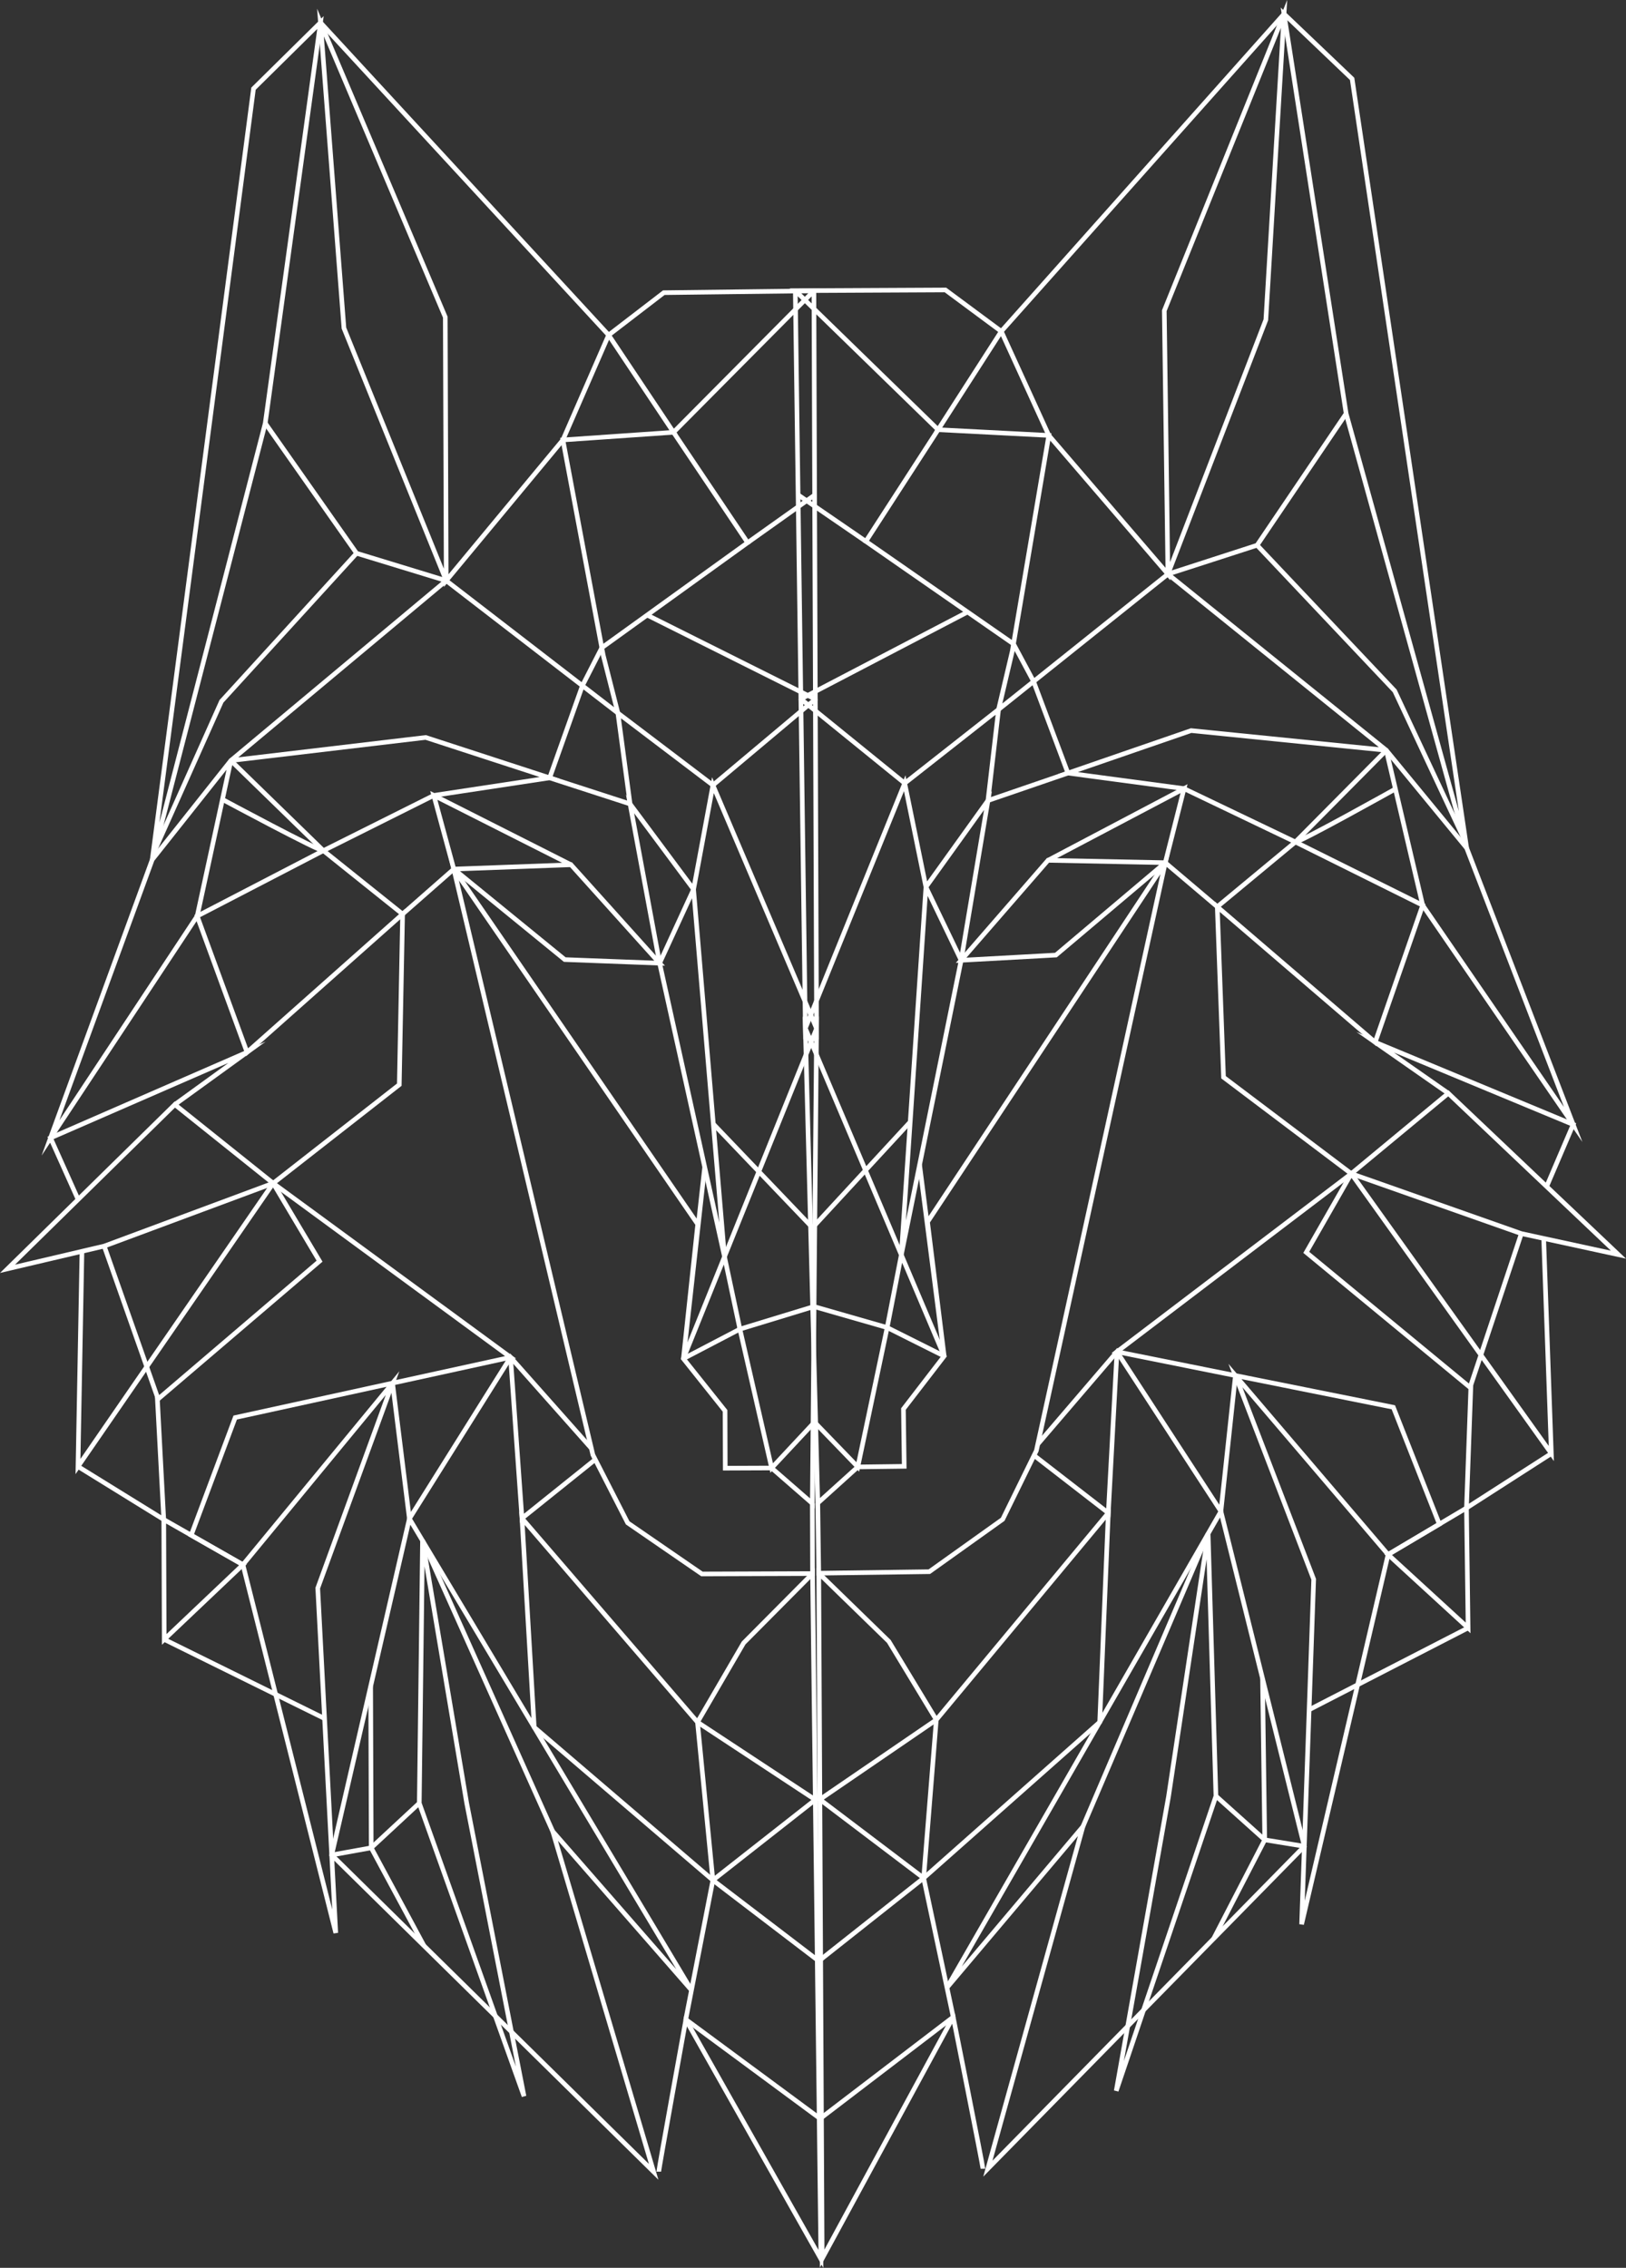 <svg id="Camada_1" data-name="Camada 1" xmlns="http://www.w3.org/2000/svg" viewBox="0 0 352.78 491.88"><rect x="0" y="0" width="352.78" height="491.88" fill="#333333" stroke="none"/><defs><style>.cls-1{fill:none;stroke:#fff;stroke-miterlimit:10;}</style></defs><g id="Logo"><polygon class="cls-1" points="33.03 186.45 57.55 91.79 69.53 4.89 55 19.23 33.03 186.45"/><polyline class="cls-1" points="77.36 120 48.05 152.11 33.5 184.63"/><polyline class="cls-1" points="176.9 151.65 177.16 223.08 154.68 170.3 150.48 192.89 136.7 174.37 143.11 208.91"/><polyline class="cls-1" points="69.53 4.89 132.05 72.67 146.13 93.76 122.13 95.42 130.87 142.1 134.06 154.66 96.81 125.94 50.09 164.96 42.78 198.7 10.96 246.81 33.03 186.45 50.09 164.96 92.36 159.95 119.25 168.71 94.12 172.52 70.16 184.5 87.35 198.26 98.46 188.5 123.89 187.56 143.11 208.91 122.53 208.13 98.46 188.5"/><polyline class="cls-1" points="176.59 63.08 176.75 109.94 176.9 151.65 154.68 170.3 134.06 154.66 136.7 174.37 119.25 168.71 126.36 148.72 130.57 140.49 162.21 117.7 146.13 93.76 176.59 63.08 144.02 63.48 132.05 72.67 122.13 95.42 96.81 125.94 96.61 68.79 69.53 4.89 74.62 71.16 96.81 125.94 77.36 120 57.55 91.79"/><polygon class="cls-1" points="177.16 223.08 148.27 294.68 157.31 306.01 157.35 318.44 167.42 318.4 176.24 326.08 177.16 223.08"/><polyline class="cls-1" points="37.93 239.57 53.6 228.23 10.96 246.81 16.95 260.17"/><polygon class="cls-1" points="143.11 208.91 150.48 192.89 157.19 272.57 143.11 208.91"/><polyline class="cls-1" points="152.89 253.13 148.27 294.68 151.38 265.53 98.46 188.5 128.63 315.54 136.18 330.3 152.29 341.38 176.29 341.3 176.24 326.08"/><polyline class="cls-1" points="22.61 270.27 59.27 256.64 69.33 273.54 34.3 303.44 22.61 270.27 1.63 275.2 37.93 239.57 59.27 256.64 86.63 235.26 87.35 198.26 53.6 228.23 42.78 198.7 70.16 184.5 50.09 164.96"/><polyline class="cls-1" points="34.12 302.94 35.53 329.58 16.92 318.08"/><polygon class="cls-1" points="35.63 355.58 35.53 329.58 52.71 339.38 35.63 355.58"/><polygon class="cls-1" points="161.34 356.35 151.33 373.53 154.67 407.8 148.78 438.04 178.1 489.94 176.29 341.3 161.34 356.35"/><polyline class="cls-1" points="128.29 314.13 110.77 294.39 88.82 329.39 150.02 431.65 119.92 397.21 141.82 471.06 71.97 402.33 88.82 329.39 85.17 299.99"/><polyline class="cls-1" points="129.15 316.56 113.25 329.31 110.77 294.39"/><polyline class="cls-1" points="52.71 339.38 85.17 299.99 68.94 344.46 72.85 419.24 52.71 339.38 41.48 332.98 51.03 307.46 110.77 294.39 59.27 256.64 16.92 318.08 17.78 271.41"/><line class="cls-1" x1="35.63" y1="355.58" x2="70.42" y2="372.74"/><polygon class="cls-1" points="115.91 374.64 113.25 329.31 151.33 373.53 176.89 390.36 154.67 407.8 115.91 374.64"/><polygon class="cls-1" points="90.97 391.1 113.69 454.66 101.25 391.06 91.67 334.15 90.97 391.1"/><line class="cls-1" x1="119.92" y1="397.21" x2="91.67" y2="334.15"/><polyline class="cls-1" points="176.39 308.8 167.42 318.4 160.53 288.28 176.62 283.37"/><polyline class="cls-1" points="148.27 294.68 160.53 288.28 157.19 272.57"/><line class="cls-1" x1="154.76" y1="243.78" x2="176.77" y2="266.79"/><line class="cls-1" x1="162.21" y1="117.7" x2="176.75" y2="107.37"/><line class="cls-1" x1="140.41" y1="133.41" x2="176.9" y2="151.65"/><polyline class="cls-1" points="98.46 188.5 94.12 172.52 123.89 187.56"/><path class="cls-1" d="M193.35,353.48c-.61.32-21.9-11.11-21.9-11.11" transform="translate(-123.19 -168.98)"/><polyline class="cls-1" points="80.42 365.77 80.54 400.78 91.98 422.02"/><polyline class="cls-1" points="71.97 402.33 80.54 400.78 90.97 391.1"/><path class="cls-1" d="M300.92,628.35,272,607s-5.88,32.38-5.88,33" transform="translate(-123.19 -168.98)"/><line class="cls-1" x1="177.31" y1="425.08" x2="154.67" y2="407.8"/><polygon class="cls-1" points="318.21 183.93 292.06 89.7 278.59 3.02 293.36 17.11 318.21 183.93"/><polyline class="cls-1" points="272.74 118.26 302.6 149.85 317.71 182.12"/><polyline class="cls-1" points="173.76 151.61 174.73 223.03 196.29 169.88 200.89 192.39 214.35 173.63 208.53 208.28"/><polyline class="cls-1" points="278.59 3.02 217.24 71.87 203.53 93.2 227.55 94.44 219.62 141.27 216.65 153.88 253.39 124.52 300.78 162.73 308.67 196.34 341.32 243.9 318.21 183.93 300.78 162.73 258.43 158.46 231.7 167.68 256.89 171.05 281.05 182.62 264.1 196.67 252.82 187.11 227.38 186.6 208.53 208.28 229.09 207.15 252.82 187.11"/><polyline class="cls-1" points="172.55 63.05 173.19 109.9 173.76 151.61 196.29 169.88 216.65 153.88 214.35 173.63 231.7 167.68 224.25 147.81 219.89 139.66 187.86 117.42 203.53 93.2 172.55 63.05 205.12 62.89 217.24 71.87 227.55 94.44 253.39 124.52 252.61 67.38 278.59 3.02 274.64 69.37 253.39 124.52 272.74 118.26 292.06 89.7"/><polygon class="cls-1" points="174.73 223.03 204.85 294.13 196.01 305.61 196.18 318.04 186.11 318.17 177.43 326.01 174.73 223.03"/><polyline class="cls-1" points="314.23 237.13 298.36 226.06 341.32 243.9 335.56 257.36"/><polygon class="cls-1" points="208.53 208.28 200.89 192.39 195.55 272.17 208.53 208.28"/><polyline class="cls-1" points="199.52 252.66 204.85 294.13 201.24 265.03 252.82 187.11 224.85 314.64 217.55 329.53 201.63 340.89 177.64 341.22 177.43 326.01"/><polyline class="cls-1" points="330.07 267.56 293.18 254.56 283.41 271.63 318.95 300.93 330.07 267.56 351.14 272.13 314.23 237.13 293.18 254.56 265.46 233.65 264.1 196.67 298.36 226.06 308.67 196.34 281.05 182.62 300.78 162.73"/><polyline class="cls-1" points="319.13 300.42 318.17 327.08 336.58 315.26"/><polygon class="cls-1" points="318.52 353.08 318.17 327.08 301.16 337.17 318.52 353.08"/><polygon class="cls-1" points="192.84 356.01 203.14 373.02 200.4 407.34 206.81 437.47 178.38 489.87 177.64 341.22 192.84 356.01"/><polyline class="cls-1" points="225.16 313.23 242.34 293.19 264.89 327.81 205.46 431.1 234.96 396.16 214.33 470.37 282.99 400.45 264.89 327.81 268.04 298.35"/><polyline class="cls-1" points="224.34 315.67 240.46 328.15 242.34 293.19"/><polyline class="cls-1" points="301.16 337.17 268.04 298.35 285.02 342.54 282.4 417.37 301.16 337.17 312.28 330.58 302.3 305.23 242.34 293.19 293.18 254.56 336.58 315.26 334.92 268.61"/><line class="cls-1" x1="318.53" y1="353.08" x2="284.03" y2="370.83"/><polygon class="cls-1" points="238.59 373.52 240.46 328.15 203.14 373.02 177.88 390.29 200.4 407.34 238.59 373.52"/><polygon class="cls-1" points="263.81 389.55 242.18 453.49 253.52 389.69 262.12 332.62 263.81 389.55"/><line class="cls-1" x1="234.96" y1="396.16" x2="262.12" y2="332.62"/><polyline class="cls-1" points="176.98 308.73 186.11 318.17 192.48 287.94 176.31 283.3"/><polyline class="cls-1" points="204.85 294.13 192.48 287.94 195.55 272.17"/><line class="cls-1" x1="197.48" y1="243.34" x2="175.88" y2="266.73"/><line class="cls-1" x1="187.86" y1="117.42" x2="173.15" y2="107.33"/><line class="cls-1" x1="209.93" y1="132.74" x2="173.76" y2="151.61"/><polyline class="cls-1" points="252.82 187.11 256.89 171.05 227.38 186.6"/><path class="cls-1" d="M404.23,351.6c.61.3,21.7-11.49,21.7-11.49" transform="translate(-123.19 -168.98)"/><polyline class="cls-1" points="273.92 364.04 274.4 399.05 263.32 420.48"/><polyline class="cls-1" points="282.99 400.45 274.4 399.05 263.81 389.55"/><path class="cls-1" d="M301.42,628.28,330,606.46s6.44,32.27,6.45,32.91" transform="translate(-123.19 -168.98)"/><line class="cls-1" x1="178.06" y1="425.01" x2="200.4" y2="407.34"/></g></svg>